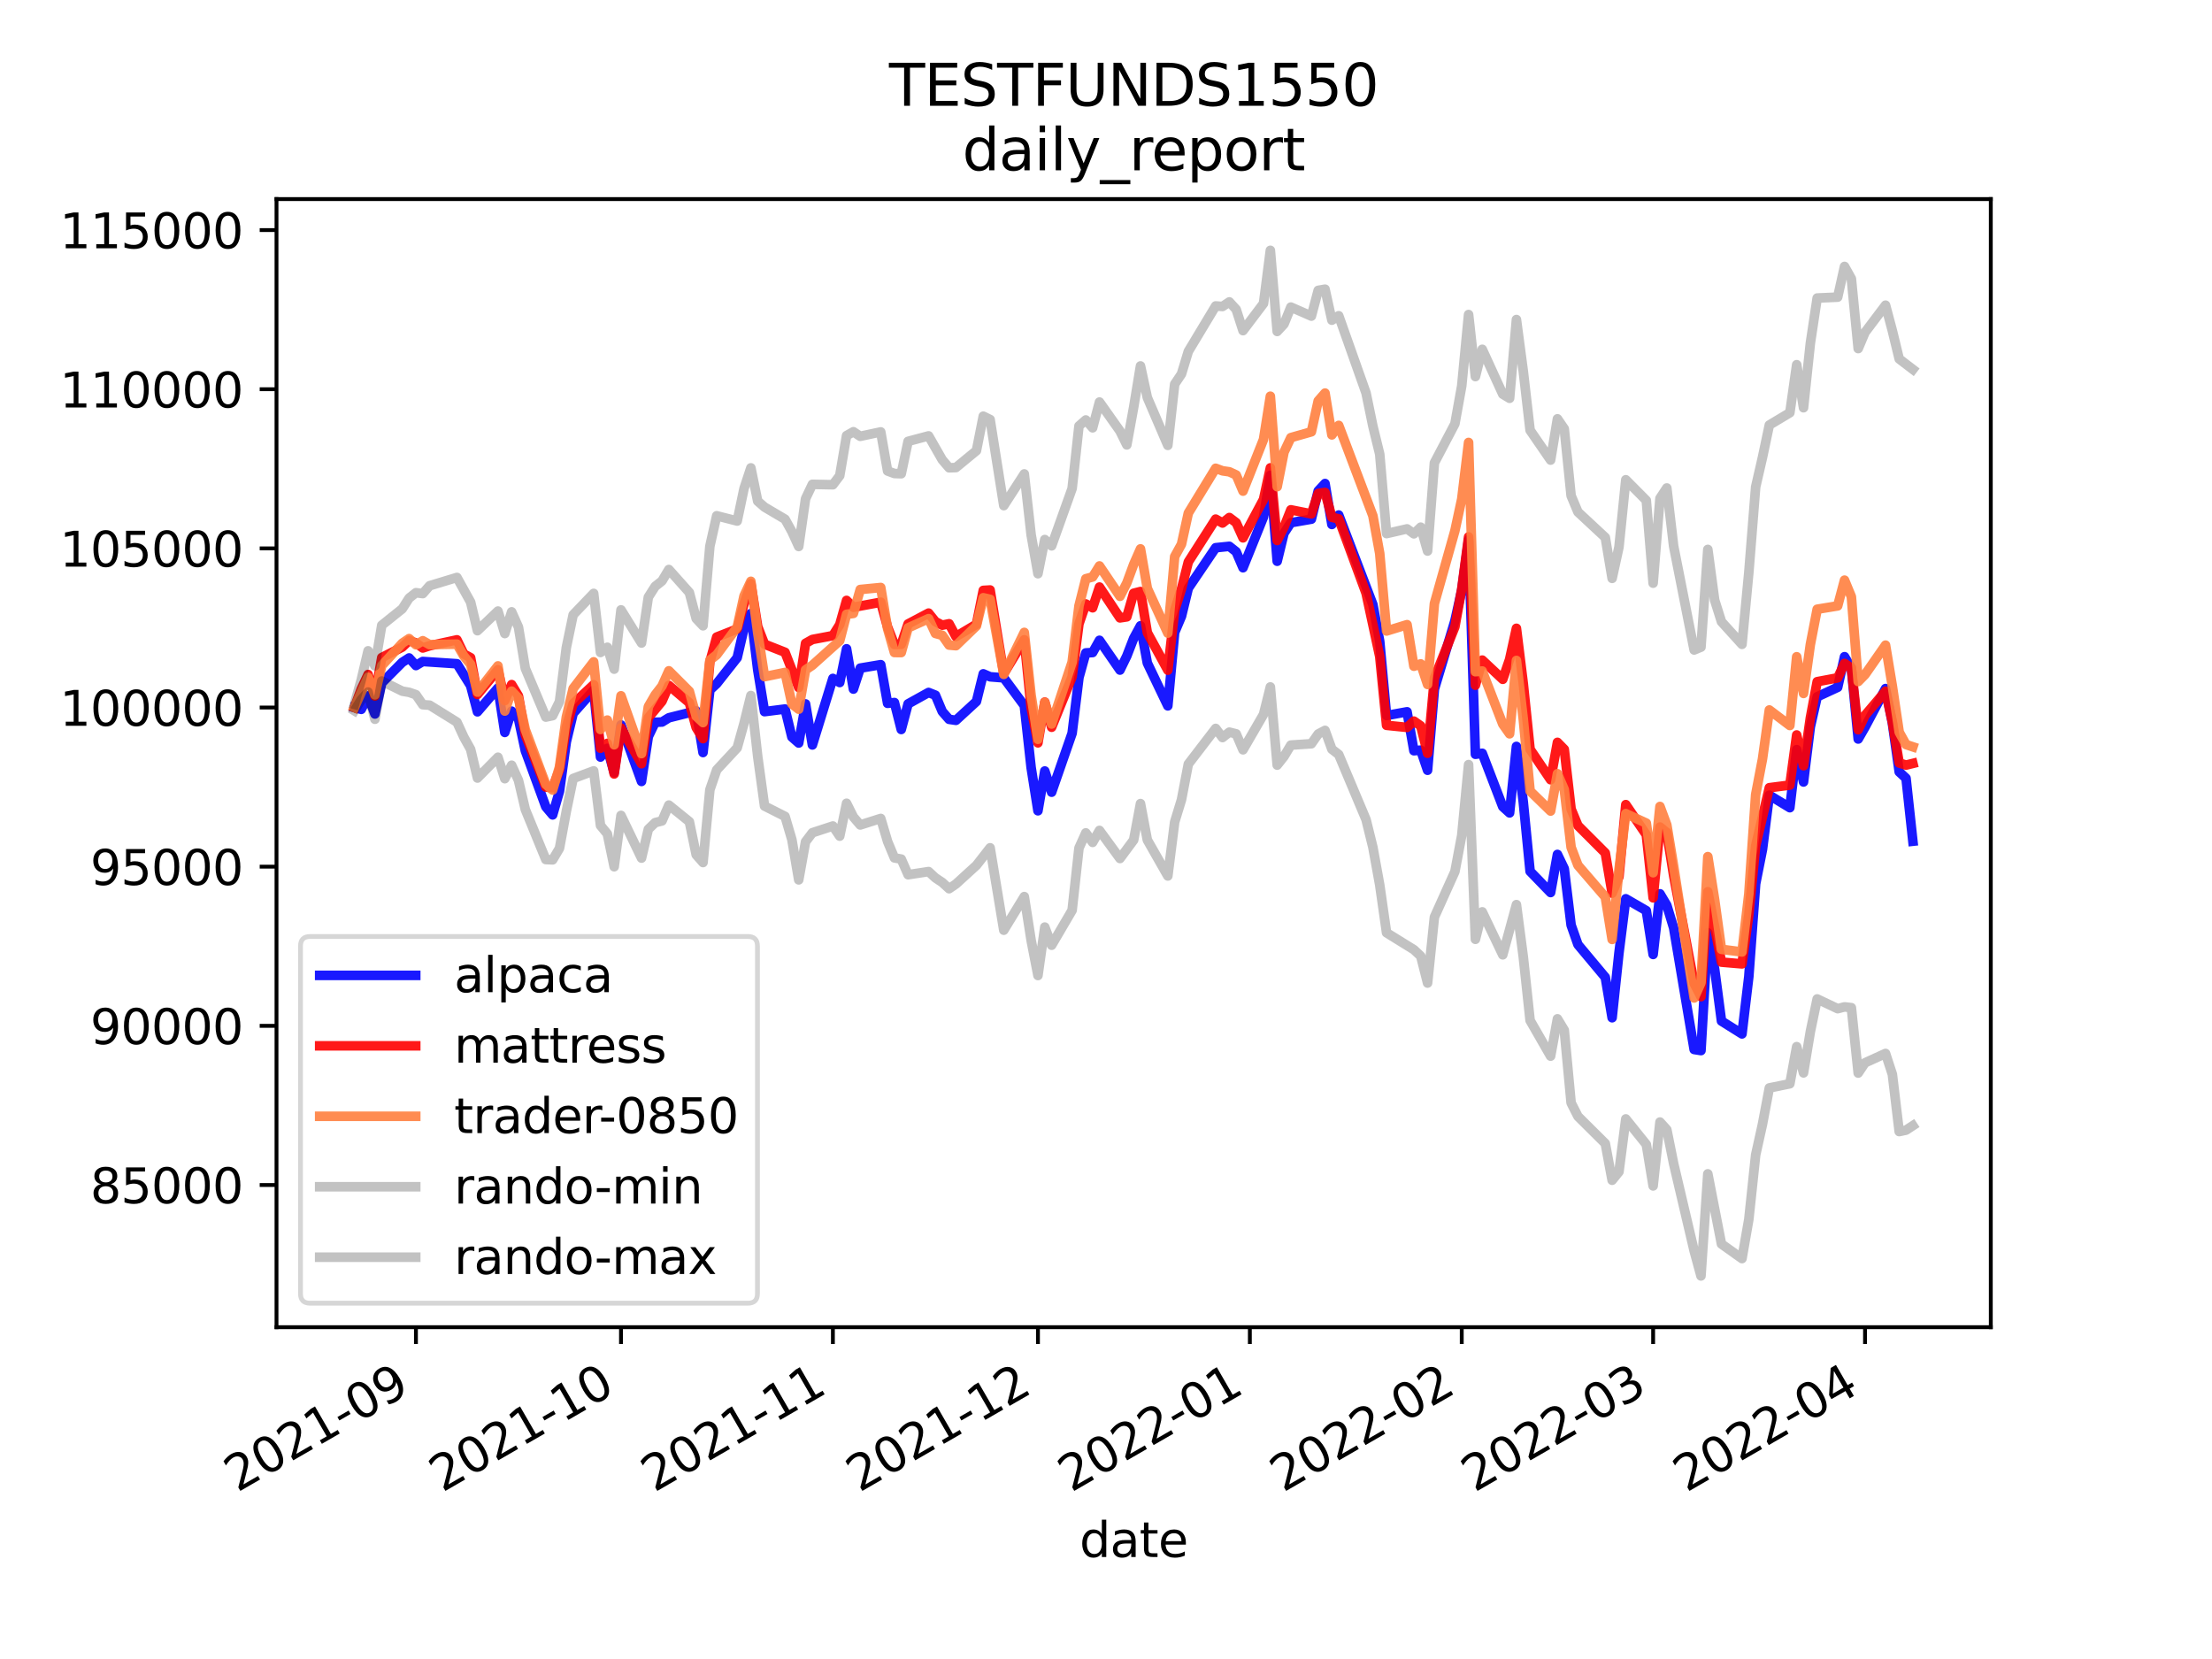 <?xml version="1.0" encoding="utf-8" standalone="no"?>
<!DOCTYPE svg PUBLIC "-//W3C//DTD SVG 1.1//EN"
  "http://www.w3.org/Graphics/SVG/1.1/DTD/svg11.dtd">
<svg height="345.6pt" version="1.1" viewBox="0 0 460.8 345.6" width="460.8pt" xmlns="http://www.w3.org/2000/svg" xmlns:xlink="http://www.w3.org/1999/xlink">
 <defs>
  <style type="text/css">*{stroke-linecap:butt;stroke-linejoin:round;}</style>
 </defs>
 <g id="figure_1">
  <g id="patch_1">
   <path d="M 0 345.6 
L 460.8 345.6 
L 460.8 0 
L 0 0 
z
" style="fill:#ffffff;"/>
  </g>
  <g id="axes_1">
   <g id="patch_2">
    <path d="M 57.6 276.48 
L 414.72 276.48 
L 414.72 41.472 
L 57.6 41.472 
z
" style="fill:#ffffff;"/>
   </g>
   <g id="matplotlib.axis_1">
    <g id="xtick_1">
     <g id="line2d_1">
      <defs>
       <path d="M 0 0 
L 0 3.5 
" id="m051cd8f0b6" style="stroke:#000000;stroke-width:0.8;"/>
      </defs>
      <g>
       <use style="stroke:#000000;stroke-width:0.8;" x="86.648" xlink:href="#m051cd8f0b6" y="276.48"/>
      </g>
     </g>
     <g id="text_1">
      <!-- 2021-09 -->
      <g transform="translate(49.423 310.952)rotate(-30)scale(0.1 -0.1)">
       <defs>
        <path d="M 1228 531 
L 3431 531 
L 3431 0 
L 469 0 
L 469 531 
Q 828 903 1448 1529 
Q 2069 2156 2228 2338 
Q 2531 2678 2651 2914 
Q 2772 3150 2772 3378 
Q 2772 3750 2511 3984 
Q 2250 4219 1831 4219 
Q 1534 4219 1204 4116 
Q 875 4013 500 3803 
L 500 4441 
Q 881 4594 1212 4672 
Q 1544 4750 1819 4750 
Q 2544 4750 2975 4387 
Q 3406 4025 3406 3419 
Q 3406 3131 3298 2873 
Q 3191 2616 2906 2266 
Q 2828 2175 2409 1742 
Q 1991 1309 1228 531 
z
" id="DejaVuSans-32" transform="scale(0.016)"/>
        <path d="M 2034 4250 
Q 1547 4250 1301 3770 
Q 1056 3291 1056 2328 
Q 1056 1369 1301 889 
Q 1547 409 2034 409 
Q 2525 409 2770 889 
Q 3016 1369 3016 2328 
Q 3016 3291 2770 3770 
Q 2525 4250 2034 4250 
z
M 2034 4750 
Q 2819 4750 3233 4129 
Q 3647 3509 3647 2328 
Q 3647 1150 3233 529 
Q 2819 -91 2034 -91 
Q 1250 -91 836 529 
Q 422 1150 422 2328 
Q 422 3509 836 4129 
Q 1250 4750 2034 4750 
z
" id="DejaVuSans-30" transform="scale(0.016)"/>
        <path d="M 794 531 
L 1825 531 
L 1825 4091 
L 703 3866 
L 703 4441 
L 1819 4666 
L 2450 4666 
L 2450 531 
L 3481 531 
L 3481 0 
L 794 0 
L 794 531 
z
" id="DejaVuSans-31" transform="scale(0.016)"/>
        <path d="M 313 2009 
L 1997 2009 
L 1997 1497 
L 313 1497 
L 313 2009 
z
" id="DejaVuSans-2d" transform="scale(0.016)"/>
        <path d="M 703 97 
L 703 672 
Q 941 559 1184 500 
Q 1428 441 1663 441 
Q 2288 441 2617 861 
Q 2947 1281 2994 2138 
Q 2813 1869 2534 1725 
Q 2256 1581 1919 1581 
Q 1219 1581 811 2004 
Q 403 2428 403 3163 
Q 403 3881 828 4315 
Q 1253 4750 1959 4750 
Q 2769 4750 3195 4129 
Q 3622 3509 3622 2328 
Q 3622 1225 3098 567 
Q 2575 -91 1691 -91 
Q 1453 -91 1209 -44 
Q 966 3 703 97 
z
M 1959 2075 
Q 2384 2075 2632 2365 
Q 2881 2656 2881 3163 
Q 2881 3666 2632 3958 
Q 2384 4250 1959 4250 
Q 1534 4250 1286 3958 
Q 1038 3666 1038 3163 
Q 1038 2656 1286 2365 
Q 1534 2075 1959 2075 
z
" id="DejaVuSans-39" transform="scale(0.016)"/>
       </defs>
       <use xlink:href="#DejaVuSans-32"/>
       <use x="63.623" xlink:href="#DejaVuSans-30"/>
       <use x="127.246" xlink:href="#DejaVuSans-32"/>
       <use x="190.869" xlink:href="#DejaVuSans-31"/>
       <use x="254.492" xlink:href="#DejaVuSans-2d"/>
       <use x="290.576" xlink:href="#DejaVuSans-30"/>
       <use x="354.199" xlink:href="#DejaVuSans-39"/>
      </g>
     </g>
    </g>
    <g id="xtick_2">
     <g id="line2d_2">
      <g>
       <use style="stroke:#000000;stroke-width:0.8;" x="129.366" xlink:href="#m051cd8f0b6" y="276.48"/>
      </g>
     </g>
     <g id="text_2">
      <!-- 2021-10 -->
      <g transform="translate(92.141 310.952)rotate(-30)scale(0.1 -0.1)">
       <use xlink:href="#DejaVuSans-32"/>
       <use x="63.623" xlink:href="#DejaVuSans-30"/>
       <use x="127.246" xlink:href="#DejaVuSans-32"/>
       <use x="190.869" xlink:href="#DejaVuSans-31"/>
       <use x="254.492" xlink:href="#DejaVuSans-2d"/>
       <use x="290.576" xlink:href="#DejaVuSans-31"/>
       <use x="354.199" xlink:href="#DejaVuSans-30"/>
      </g>
     </g>
    </g>
    <g id="xtick_3">
     <g id="line2d_3">
      <g>
       <use style="stroke:#000000;stroke-width:0.8;" x="173.507" xlink:href="#m051cd8f0b6" y="276.48"/>
      </g>
     </g>
     <g id="text_3">
      <!-- 2021-11 -->
      <g transform="translate(136.283 310.952)rotate(-30)scale(0.1 -0.1)">
       <use xlink:href="#DejaVuSans-32"/>
       <use x="63.623" xlink:href="#DejaVuSans-30"/>
       <use x="127.246" xlink:href="#DejaVuSans-32"/>
       <use x="190.869" xlink:href="#DejaVuSans-31"/>
       <use x="254.492" xlink:href="#DejaVuSans-2d"/>
       <use x="290.576" xlink:href="#DejaVuSans-31"/>
       <use x="354.199" xlink:href="#DejaVuSans-31"/>
      </g>
     </g>
    </g>
    <g id="xtick_4">
     <g id="line2d_4">
      <g>
       <use style="stroke:#000000;stroke-width:0.8;" x="216.225" xlink:href="#m051cd8f0b6" y="276.48"/>
      </g>
     </g>
     <g id="text_4">
      <!-- 2021-12 -->
      <g transform="translate(179 310.952)rotate(-30)scale(0.1 -0.1)">
       <use xlink:href="#DejaVuSans-32"/>
       <use x="63.623" xlink:href="#DejaVuSans-30"/>
       <use x="127.246" xlink:href="#DejaVuSans-32"/>
       <use x="190.869" xlink:href="#DejaVuSans-31"/>
       <use x="254.492" xlink:href="#DejaVuSans-2d"/>
       <use x="290.576" xlink:href="#DejaVuSans-31"/>
       <use x="354.199" xlink:href="#DejaVuSans-32"/>
      </g>
     </g>
    </g>
    <g id="xtick_5">
     <g id="line2d_5">
      <g>
       <use style="stroke:#000000;stroke-width:0.8;" x="260.367" xlink:href="#m051cd8f0b6" y="276.48"/>
      </g>
     </g>
     <g id="text_5">
      <!-- 2022-01 -->
      <g transform="translate(223.142 310.952)rotate(-30)scale(0.1 -0.1)">
       <use xlink:href="#DejaVuSans-32"/>
       <use x="63.623" xlink:href="#DejaVuSans-30"/>
       <use x="127.246" xlink:href="#DejaVuSans-32"/>
       <use x="190.869" xlink:href="#DejaVuSans-32"/>
       <use x="254.492" xlink:href="#DejaVuSans-2d"/>
       <use x="290.576" xlink:href="#DejaVuSans-30"/>
       <use x="354.199" xlink:href="#DejaVuSans-31"/>
      </g>
     </g>
    </g>
    <g id="xtick_6">
     <g id="line2d_6">
      <g>
       <use style="stroke:#000000;stroke-width:0.8;" x="304.508" xlink:href="#m051cd8f0b6" y="276.48"/>
      </g>
     </g>
     <g id="text_6">
      <!-- 2022-02 -->
      <g transform="translate(267.284 310.952)rotate(-30)scale(0.1 -0.1)">
       <use xlink:href="#DejaVuSans-32"/>
       <use x="63.623" xlink:href="#DejaVuSans-30"/>
       <use x="127.246" xlink:href="#DejaVuSans-32"/>
       <use x="190.869" xlink:href="#DejaVuSans-32"/>
       <use x="254.492" xlink:href="#DejaVuSans-2d"/>
       <use x="290.576" xlink:href="#DejaVuSans-30"/>
       <use x="354.199" xlink:href="#DejaVuSans-32"/>
      </g>
     </g>
    </g>
    <g id="xtick_7">
     <g id="line2d_7">
      <g>
       <use style="stroke:#000000;stroke-width:0.8;" x="344.378" xlink:href="#m051cd8f0b6" y="276.48"/>
      </g>
     </g>
     <g id="text_7">
      <!-- 2022-03 -->
      <g transform="translate(307.153 310.952)rotate(-30)scale(0.1 -0.1)">
       <defs>
        <path d="M 2597 2516 
Q 3050 2419 3304 2112 
Q 3559 1806 3559 1356 
Q 3559 666 3084 287 
Q 2609 -91 1734 -91 
Q 1441 -91 1130 -33 
Q 819 25 488 141 
L 488 750 
Q 750 597 1062 519 
Q 1375 441 1716 441 
Q 2309 441 2620 675 
Q 2931 909 2931 1356 
Q 2931 1769 2642 2001 
Q 2353 2234 1838 2234 
L 1294 2234 
L 1294 2753 
L 1863 2753 
Q 2328 2753 2575 2939 
Q 2822 3125 2822 3475 
Q 2822 3834 2567 4026 
Q 2313 4219 1838 4219 
Q 1578 4219 1281 4162 
Q 984 4106 628 3988 
L 628 4550 
Q 988 4650 1302 4700 
Q 1616 4750 1894 4750 
Q 2613 4750 3031 4423 
Q 3450 4097 3450 3541 
Q 3450 3153 3228 2886 
Q 3006 2619 2597 2516 
z
" id="DejaVuSans-33" transform="scale(0.016)"/>
       </defs>
       <use xlink:href="#DejaVuSans-32"/>
       <use x="63.623" xlink:href="#DejaVuSans-30"/>
       <use x="127.246" xlink:href="#DejaVuSans-32"/>
       <use x="190.869" xlink:href="#DejaVuSans-32"/>
       <use x="254.492" xlink:href="#DejaVuSans-2d"/>
       <use x="290.576" xlink:href="#DejaVuSans-30"/>
       <use x="354.199" xlink:href="#DejaVuSans-33"/>
      </g>
     </g>
    </g>
    <g id="xtick_8">
     <g id="line2d_8">
      <g>
       <use style="stroke:#000000;stroke-width:0.8;" x="388.52" xlink:href="#m051cd8f0b6" y="276.48"/>
      </g>
     </g>
     <g id="text_8">
      <!-- 2022-04 -->
      <g transform="translate(351.295 310.952)rotate(-30)scale(0.1 -0.1)">
       <defs>
        <path d="M 2419 4116 
L 825 1625 
L 2419 1625 
L 2419 4116 
z
M 2253 4666 
L 3047 4666 
L 3047 1625 
L 3713 1625 
L 3713 1100 
L 3047 1100 
L 3047 0 
L 2419 0 
L 2419 1100 
L 313 1100 
L 313 1709 
L 2253 4666 
z
" id="DejaVuSans-34" transform="scale(0.016)"/>
       </defs>
       <use xlink:href="#DejaVuSans-32"/>
       <use x="63.623" xlink:href="#DejaVuSans-30"/>
       <use x="127.246" xlink:href="#DejaVuSans-32"/>
       <use x="190.869" xlink:href="#DejaVuSans-32"/>
       <use x="254.492" xlink:href="#DejaVuSans-2d"/>
       <use x="290.576" xlink:href="#DejaVuSans-30"/>
       <use x="354.199" xlink:href="#DejaVuSans-34"/>
      </g>
     </g>
    </g>
    <g id="text_9">
     <!-- date -->
     <g transform="translate(224.885 324.351)scale(0.1 -0.1)">
      <defs>
       <path d="M 2906 2969 
L 2906 4863 
L 3481 4863 
L 3481 0 
L 2906 0 
L 2906 525 
Q 2725 213 2448 61 
Q 2172 -91 1784 -91 
Q 1150 -91 751 415 
Q 353 922 353 1747 
Q 353 2572 751 3078 
Q 1150 3584 1784 3584 
Q 2172 3584 2448 3432 
Q 2725 3281 2906 2969 
z
M 947 1747 
Q 947 1113 1208 752 
Q 1469 391 1925 391 
Q 2381 391 2643 752 
Q 2906 1113 2906 1747 
Q 2906 2381 2643 2742 
Q 2381 3103 1925 3103 
Q 1469 3103 1208 2742 
Q 947 2381 947 1747 
z
" id="DejaVuSans-64" transform="scale(0.016)"/>
       <path d="M 2194 1759 
Q 1497 1759 1228 1600 
Q 959 1441 959 1056 
Q 959 750 1161 570 
Q 1363 391 1709 391 
Q 2188 391 2477 730 
Q 2766 1069 2766 1631 
L 2766 1759 
L 2194 1759 
z
M 3341 1997 
L 3341 0 
L 2766 0 
L 2766 531 
Q 2569 213 2275 61 
Q 1981 -91 1556 -91 
Q 1019 -91 701 211 
Q 384 513 384 1019 
Q 384 1609 779 1909 
Q 1175 2209 1959 2209 
L 2766 2209 
L 2766 2266 
Q 2766 2663 2505 2880 
Q 2244 3097 1772 3097 
Q 1472 3097 1187 3025 
Q 903 2953 641 2809 
L 641 3341 
Q 956 3463 1253 3523 
Q 1550 3584 1831 3584 
Q 2591 3584 2966 3190 
Q 3341 2797 3341 1997 
z
" id="DejaVuSans-61" transform="scale(0.016)"/>
       <path d="M 1172 4494 
L 1172 3500 
L 2356 3500 
L 2356 3053 
L 1172 3053 
L 1172 1153 
Q 1172 725 1289 603 
Q 1406 481 1766 481 
L 2356 481 
L 2356 0 
L 1766 0 
Q 1100 0 847 248 
Q 594 497 594 1153 
L 594 3053 
L 172 3053 
L 172 3500 
L 594 3500 
L 594 4494 
L 1172 4494 
z
" id="DejaVuSans-74" transform="scale(0.016)"/>
       <path d="M 3597 1894 
L 3597 1613 
L 953 1613 
Q 991 1019 1311 708 
Q 1631 397 2203 397 
Q 2534 397 2845 478 
Q 3156 559 3463 722 
L 3463 178 
Q 3153 47 2828 -22 
Q 2503 -91 2169 -91 
Q 1331 -91 842 396 
Q 353 884 353 1716 
Q 353 2575 817 3079 
Q 1281 3584 2069 3584 
Q 2775 3584 3186 3129 
Q 3597 2675 3597 1894 
z
M 3022 2063 
Q 3016 2534 2758 2815 
Q 2500 3097 2075 3097 
Q 1594 3097 1305 2825 
Q 1016 2553 972 2059 
L 3022 2063 
z
" id="DejaVuSans-65" transform="scale(0.016)"/>
      </defs>
      <use xlink:href="#DejaVuSans-64"/>
      <use x="63.477" xlink:href="#DejaVuSans-61"/>
      <use x="124.756" xlink:href="#DejaVuSans-74"/>
      <use x="163.965" xlink:href="#DejaVuSans-65"/>
     </g>
    </g>
   </g>
   <g id="matplotlib.axis_2">
    <g id="ytick_1">
     <g id="line2d_9">
      <defs>
       <path d="M 0 0 
L -3.5 0 
" id="m18fccabe34" style="stroke:#000000;stroke-width:0.8;"/>
      </defs>
      <g>
       <use style="stroke:#000000;stroke-width:0.8;" x="57.6" xlink:href="#m18fccabe34" y="246.856"/>
      </g>
     </g>
     <g id="text_10">
      <!-- 85000 -->
      <g transform="translate(18.788 250.655)scale(0.1 -0.1)">
       <defs>
        <path d="M 2034 2216 
Q 1584 2216 1326 1975 
Q 1069 1734 1069 1313 
Q 1069 891 1326 650 
Q 1584 409 2034 409 
Q 2484 409 2743 651 
Q 3003 894 3003 1313 
Q 3003 1734 2745 1975 
Q 2488 2216 2034 2216 
z
M 1403 2484 
Q 997 2584 770 2862 
Q 544 3141 544 3541 
Q 544 4100 942 4425 
Q 1341 4750 2034 4750 
Q 2731 4750 3128 4425 
Q 3525 4100 3525 3541 
Q 3525 3141 3298 2862 
Q 3072 2584 2669 2484 
Q 3125 2378 3379 2068 
Q 3634 1759 3634 1313 
Q 3634 634 3220 271 
Q 2806 -91 2034 -91 
Q 1263 -91 848 271 
Q 434 634 434 1313 
Q 434 1759 690 2068 
Q 947 2378 1403 2484 
z
M 1172 3481 
Q 1172 3119 1398 2916 
Q 1625 2713 2034 2713 
Q 2441 2713 2670 2916 
Q 2900 3119 2900 3481 
Q 2900 3844 2670 4047 
Q 2441 4250 2034 4250 
Q 1625 4250 1398 4047 
Q 1172 3844 1172 3481 
z
" id="DejaVuSans-38" transform="scale(0.016)"/>
        <path d="M 691 4666 
L 3169 4666 
L 3169 4134 
L 1269 4134 
L 1269 2991 
Q 1406 3038 1543 3061 
Q 1681 3084 1819 3084 
Q 2600 3084 3056 2656 
Q 3513 2228 3513 1497 
Q 3513 744 3044 326 
Q 2575 -91 1722 -91 
Q 1428 -91 1123 -41 
Q 819 9 494 109 
L 494 744 
Q 775 591 1075 516 
Q 1375 441 1709 441 
Q 2250 441 2565 725 
Q 2881 1009 2881 1497 
Q 2881 1984 2565 2268 
Q 2250 2553 1709 2553 
Q 1456 2553 1204 2497 
Q 953 2441 691 2322 
L 691 4666 
z
" id="DejaVuSans-35" transform="scale(0.016)"/>
       </defs>
       <use xlink:href="#DejaVuSans-38"/>
       <use x="63.623" xlink:href="#DejaVuSans-35"/>
       <use x="127.246" xlink:href="#DejaVuSans-30"/>
       <use x="190.869" xlink:href="#DejaVuSans-30"/>
       <use x="254.492" xlink:href="#DejaVuSans-30"/>
      </g>
     </g>
    </g>
    <g id="ytick_2">
     <g id="line2d_10">
      <g>
       <use style="stroke:#000000;stroke-width:0.8;" x="57.6" xlink:href="#m18fccabe34" y="213.701"/>
      </g>
     </g>
     <g id="text_11">
      <!-- 90000 -->
      <g transform="translate(18.788 217.5)scale(0.1 -0.1)">
       <use xlink:href="#DejaVuSans-39"/>
       <use x="63.623" xlink:href="#DejaVuSans-30"/>
       <use x="127.246" xlink:href="#DejaVuSans-30"/>
       <use x="190.869" xlink:href="#DejaVuSans-30"/>
       <use x="254.492" xlink:href="#DejaVuSans-30"/>
      </g>
     </g>
    </g>
    <g id="ytick_3">
     <g id="line2d_11">
      <g>
       <use style="stroke:#000000;stroke-width:0.8;" x="57.6" xlink:href="#m18fccabe34" y="180.546"/>
      </g>
     </g>
     <g id="text_12">
      <!-- 95000 -->
      <g transform="translate(18.788 184.345)scale(0.1 -0.1)">
       <use xlink:href="#DejaVuSans-39"/>
       <use x="63.623" xlink:href="#DejaVuSans-35"/>
       <use x="127.246" xlink:href="#DejaVuSans-30"/>
       <use x="190.869" xlink:href="#DejaVuSans-30"/>
       <use x="254.492" xlink:href="#DejaVuSans-30"/>
      </g>
     </g>
    </g>
    <g id="ytick_4">
     <g id="line2d_12">
      <g>
       <use style="stroke:#000000;stroke-width:0.8;" x="57.6" xlink:href="#m18fccabe34" y="147.391"/>
      </g>
     </g>
     <g id="text_13">
      <!-- 100000 -->
      <g transform="translate(12.425 151.191)scale(0.1 -0.1)">
       <use xlink:href="#DejaVuSans-31"/>
       <use x="63.623" xlink:href="#DejaVuSans-30"/>
       <use x="127.246" xlink:href="#DejaVuSans-30"/>
       <use x="190.869" xlink:href="#DejaVuSans-30"/>
       <use x="254.492" xlink:href="#DejaVuSans-30"/>
       <use x="318.115" xlink:href="#DejaVuSans-30"/>
      </g>
     </g>
    </g>
    <g id="ytick_5">
     <g id="line2d_13">
      <g>
       <use style="stroke:#000000;stroke-width:0.8;" x="57.6" xlink:href="#m18fccabe34" y="114.237"/>
      </g>
     </g>
     <g id="text_14">
      <!-- 105000 -->
      <g transform="translate(12.425 118.036)scale(0.1 -0.1)">
       <use xlink:href="#DejaVuSans-31"/>
       <use x="63.623" xlink:href="#DejaVuSans-30"/>
       <use x="127.246" xlink:href="#DejaVuSans-35"/>
       <use x="190.869" xlink:href="#DejaVuSans-30"/>
       <use x="254.492" xlink:href="#DejaVuSans-30"/>
       <use x="318.115" xlink:href="#DejaVuSans-30"/>
      </g>
     </g>
    </g>
    <g id="ytick_6">
     <g id="line2d_14">
      <g>
       <use style="stroke:#000000;stroke-width:0.8;" x="57.6" xlink:href="#m18fccabe34" y="81.082"/>
      </g>
     </g>
     <g id="text_15">
      <!-- 110000 -->
      <g transform="translate(12.425 84.881)scale(0.1 -0.1)">
       <use xlink:href="#DejaVuSans-31"/>
       <use x="63.623" xlink:href="#DejaVuSans-31"/>
       <use x="127.246" xlink:href="#DejaVuSans-30"/>
       <use x="190.869" xlink:href="#DejaVuSans-30"/>
       <use x="254.492" xlink:href="#DejaVuSans-30"/>
       <use x="318.115" xlink:href="#DejaVuSans-30"/>
      </g>
     </g>
    </g>
    <g id="ytick_7">
     <g id="line2d_15">
      <g>
       <use style="stroke:#000000;stroke-width:0.8;" x="57.6" xlink:href="#m18fccabe34" y="47.927"/>
      </g>
     </g>
     <g id="text_16">
      <!-- 115000 -->
      <g transform="translate(12.425 51.726)scale(0.1 -0.1)">
       <use xlink:href="#DejaVuSans-31"/>
       <use x="63.623" xlink:href="#DejaVuSans-31"/>
       <use x="127.246" xlink:href="#DejaVuSans-35"/>
       <use x="190.869" xlink:href="#DejaVuSans-30"/>
       <use x="254.492" xlink:href="#DejaVuSans-30"/>
       <use x="318.115" xlink:href="#DejaVuSans-30"/>
      </g>
     </g>
    </g>
   </g>
   <g id="line2d_16">
    <path clip-path="url(#pb2ec0bfad0)" d="M 73.833 147.391 
L 75.257 147.77 
L 76.681 144.963 
L 78.104 148.738 
L 79.528 142.267 
L 83.8 137.977 
L 85.224 137.064 
L 86.648 138.647 
L 88.072 137.799 
L 95.192 138.272 
L 98.039 142.831 
L 99.463 148.283 
L 103.735 143.324 
L 105.159 152.577 
L 106.583 148.146 
L 108.007 149.74 
L 109.431 156.393 
L 113.703 168.067 
L 115.127 169.754 
L 116.55 164.818 
L 117.974 154.545 
L 119.398 148.608 
L 123.67 143.778 
L 125.094 157.706 
L 126.518 155.897 
L 127.942 160.953 
L 129.366 151.014 
L 133.638 162.788 
L 135.061 153.425 
L 136.485 150.459 
L 137.909 150.41 
L 139.333 149.529 
L 145.029 148.1 
L 146.453 156.767 
L 147.877 143.742 
L 149.301 142.42 
L 153.572 137.011 
L 154.996 130.887 
L 156.42 127.804 
L 157.844 139.546 
L 159.268 148.247 
L 163.54 147.703 
L 164.964 153.533 
L 166.388 154.785 
L 167.812 146.639 
L 169.236 155.185 
L 173.507 141.33 
L 174.931 142.182 
L 176.355 135.157 
L 177.779 143.548 
L 179.203 139.181 
L 183.475 138.465 
L 184.899 146.515 
L 186.323 146.352 
L 187.747 151.965 
L 189.171 146.629 
L 193.442 144.255 
L 194.866 144.819 
L 196.29 148.221 
L 197.714 149.848 
L 199.138 150.057 
L 203.41 146.132 
L 204.834 140.371 
L 206.258 140.989 
L 209.105 141.211 
L 213.377 146.986 
L 214.801 159.905 
L 216.225 168.899 
L 217.649 160.614 
L 219.073 165.03 
L 223.345 152.739 
L 224.769 141.125 
L 226.193 136.012 
L 227.616 135.936 
L 229.04 133.389 
L 233.312 139.587 
L 234.736 136.656 
L 236.16 132.982 
L 237.584 130.359 
L 239.008 138.117 
L 243.28 147.044 
L 244.704 131.74 
L 246.127 128.374 
L 247.551 122.519 
L 253.247 114.101 
L 256.095 113.808 
L 257.519 114.941 
L 258.943 118.268 
L 263.215 107.674 
L 264.638 99.014 
L 266.062 116.917 
L 267.486 111.081 
L 268.91 108.892 
L 273.182 108.151 
L 274.606 102.269 
L 276.03 100.727 
L 277.454 109.255 
L 278.878 107.288 
L 285.997 125.937 
L 287.421 133.608 
L 288.845 149.055 
L 293.117 148.279 
L 294.541 156.389 
L 295.965 156.271 
L 297.389 160.458 
L 298.813 143.557 
L 303.084 129.313 
L 304.508 122.908 
L 305.932 112.433 
L 307.356 157.129 
L 308.78 156.923 
L 313.052 168.046 
L 314.476 169.342 
L 315.9 155.491 
L 317.324 167.046 
L 318.748 181.518 
L 323.019 185.932 
L 324.443 177.996 
L 325.867 180.968 
L 327.291 192.712 
L 328.715 196.773 
L 334.411 203.592 
L 335.835 212.013 
L 337.259 198.529 
L 338.682 187.231 
L 342.954 189.705 
L 344.378 198.829 
L 345.802 186.195 
L 347.226 188.592 
L 348.65 193.294 
L 352.922 218.627 
L 354.346 218.854 
L 355.77 194.321 
L 357.193 201.886 
L 358.617 212.706 
L 362.889 215.384 
L 364.313 203.43 
L 365.737 184.1 
L 367.161 176.932 
L 368.585 165.655 
L 372.857 168.258 
L 374.281 156.166 
L 375.704 162.899 
L 377.128 151.401 
L 378.552 145.154 
L 382.824 143.177 
L 384.248 136.8 
L 385.672 139.167 
L 387.096 153.95 
L 388.52 151.467 
L 392.792 143.441 
L 394.216 150.636 
L 395.639 160.796 
L 397.063 162.122 
L 398.487 175.24 
L 398.487 175.24 
" style="fill:none;stroke:#0000ff;stroke-linecap:square;stroke-opacity:0.9;stroke-width:2;"/>
   </g>
   <g id="line2d_17">
    <path clip-path="url(#pb2ec0bfad0)" d="M 73.833 147.391 
L 75.257 143.56 
L 76.681 140.511 
L 78.104 144.992 
L 79.528 136.985 
L 83.8 134.805 
L 85.224 133.433 
L 86.648 133.949 
L 88.072 134.984 
L 89.496 134.524 
L 95.192 133.29 
L 96.616 136.237 
L 98.039 137.013 
L 99.463 144.668 
L 103.735 139.529 
L 105.159 145.952 
L 106.583 142.614 
L 108.007 144.993 
L 109.431 153.081 
L 113.703 163.948 
L 115.127 164.087 
L 116.55 160.319 
L 117.974 151.528 
L 119.398 146.599 
L 123.67 142.64 
L 125.094 155.871 
L 126.518 154.859 
L 127.942 161.234 
L 129.366 151.651 
L 133.638 159.098 
L 135.061 149.515 
L 137.909 146.078 
L 139.333 142.784 
L 143.605 146.399 
L 145.029 151.564 
L 146.453 153.871 
L 147.877 137.885 
L 149.301 132.71 
L 153.572 131.029 
L 154.996 125.821 
L 156.42 121.599 
L 157.844 130.536 
L 159.268 134.199 
L 163.54 135.883 
L 166.388 143.22 
L 167.812 134.014 
L 169.236 133.216 
L 173.507 132.408 
L 174.931 130.134 
L 176.355 125.076 
L 177.779 126.507 
L 183.475 125.452 
L 184.899 130.625 
L 186.323 134.239 
L 187.747 134.212 
L 189.171 129.978 
L 193.442 127.72 
L 194.866 129.498 
L 196.29 130.236 
L 197.714 129.94 
L 199.138 132.603 
L 203.41 130.052 
L 204.834 122.991 
L 206.258 122.907 
L 209.105 140.338 
L 213.377 133.288 
L 214.801 147.404 
L 216.225 154.749 
L 217.649 146.259 
L 219.073 151.497 
L 223.345 140.997 
L 224.769 129.956 
L 226.193 125.816 
L 227.616 126.611 
L 229.04 122.295 
L 233.312 128.715 
L 234.736 128.498 
L 236.16 123.587 
L 237.584 123.229 
L 239.008 131.792 
L 243.28 139.61 
L 244.704 127.142 
L 246.127 122.673 
L 247.551 117.05 
L 253.247 108.142 
L 254.671 108.951 
L 256.095 107.81 
L 257.519 108.883 
L 258.943 112.042 
L 263.215 104.036 
L 264.638 97.459 
L 266.062 112.591 
L 267.486 109.782 
L 268.91 106.205 
L 273.182 107.056 
L 274.606 102.793 
L 276.03 102.588 
L 277.454 107.76 
L 278.878 108.093 
L 284.573 123.558 
L 287.421 136.742 
L 288.845 151.096 
L 293.117 151.53 
L 294.541 150.224 
L 295.965 151.212 
L 297.389 156.918 
L 298.813 141.275 
L 303.084 130.573 
L 304.508 122.657 
L 305.932 111.842 
L 307.356 142.745 
L 308.78 137.51 
L 313.052 141.513 
L 314.476 137.382 
L 315.9 130.888 
L 317.324 142.369 
L 318.748 156.103 
L 323.019 162.43 
L 324.443 154.647 
L 325.867 156.105 
L 327.291 168.552 
L 328.715 171.989 
L 334.411 177.692 
L 335.835 186.066 
L 337.259 182.652 
L 338.682 167.617 
L 342.954 173.892 
L 344.378 187.036 
L 345.802 172.287 
L 347.226 173.445 
L 348.65 182.395 
L 352.922 204.868 
L 354.346 207.619 
L 355.77 185.762 
L 358.617 200.43 
L 362.889 200.794 
L 364.313 190.553 
L 365.737 176.184 
L 368.585 164.095 
L 372.857 163.548 
L 374.281 153.109 
L 375.704 159.515 
L 377.128 149.556 
L 378.552 142.007 
L 382.824 141.205 
L 384.248 138.215 
L 385.672 139.153 
L 387.096 152.019 
L 388.52 149.03 
L 392.792 143.991 
L 394.216 150.451 
L 395.639 158.938 
L 397.063 159.382 
L 398.487 159.032 
L 398.487 159.032 
" style="fill:none;stroke:#ff0000;stroke-linecap:square;stroke-opacity:0.9;stroke-width:2;"/>
   </g>
   <g id="line2d_18">
    <path clip-path="url(#pb2ec0bfad0)" d="M 73.833 147.391 
L 76.681 141.091 
L 78.104 144.739 
L 79.528 138.659 
L 83.8 133.996 
L 85.224 133.034 
L 86.648 134.32 
L 88.072 133.478 
L 89.496 134.288 
L 95.192 134.186 
L 96.616 136.649 
L 98.039 138.387 
L 99.463 144.18 
L 103.735 138.715 
L 105.159 148.123 
L 106.583 143.983 
L 108.007 145.486 
L 109.431 152.011 
L 113.703 163.407 
L 115.127 164.575 
L 116.55 159.778 
L 117.974 149.4 
L 119.398 143.435 
L 123.67 137.874 
L 125.094 151.962 
L 126.518 150.006 
L 127.942 155.144 
L 129.366 144.947 
L 133.638 156.987 
L 135.061 147.207 
L 136.485 144.755 
L 137.909 142.918 
L 139.333 139.744 
L 143.605 144.022 
L 145.029 149.202 
L 146.453 150.529 
L 147.877 137.525 
L 149.301 136.403 
L 153.572 130.637 
L 154.996 124.154 
L 156.42 121.099 
L 157.844 131.827 
L 159.268 140.962 
L 163.54 140.082 
L 164.964 146.631 
L 166.388 147.742 
L 167.812 139.548 
L 169.236 138.58 
L 174.931 133.47 
L 176.355 127.973 
L 177.779 127.782 
L 179.203 122.806 
L 183.475 122.389 
L 184.899 130.964 
L 186.323 135.929 
L 187.747 135.939 
L 189.171 130.796 
L 193.442 128.872 
L 194.866 131.958 
L 196.29 132.345 
L 197.714 134.379 
L 199.138 134.509 
L 203.41 130.389 
L 204.834 124.524 
L 206.258 124.855 
L 209.105 140.489 
L 213.377 131.742 
L 214.801 144.859 
L 216.225 154.006 
L 217.649 146.312 
L 219.073 150.821 
L 223.345 137.927 
L 224.769 126.221 
L 226.193 120.566 
L 227.616 120.188 
L 229.04 117.896 
L 233.312 124.224 
L 234.736 121.449 
L 236.16 117.58 
L 237.584 114.343 
L 239.008 122.576 
L 243.28 131.89 
L 244.704 115.946 
L 246.127 113.363 
L 247.551 106.878 
L 253.247 97.552 
L 254.671 98.08 
L 256.095 98.286 
L 257.519 98.946 
L 258.943 102.308 
L 263.215 91.535 
L 264.638 82.539 
L 266.062 101.389 
L 267.486 94.189 
L 268.91 91.168 
L 273.182 89.95 
L 274.606 83.518 
L 276.03 81.887 
L 277.454 90.597 
L 278.878 88.618 
L 285.997 107.447 
L 287.421 115.289 
L 288.845 131.446 
L 293.117 130.131 
L 294.541 138.786 
L 295.965 138.302 
L 297.389 142.587 
L 298.813 125.738 
L 303.084 110.559 
L 304.508 103.945 
L 305.932 92.173 
L 307.356 139.928 
L 308.78 139.785 
L 313.052 150.845 
L 314.476 152.866 
L 315.9 137.583 
L 317.324 149.789 
L 318.748 164.793 
L 323.019 168.955 
L 324.443 161.177 
L 325.867 164.484 
L 327.291 176.51 
L 328.715 180.255 
L 334.411 186.869 
L 335.835 195.699 
L 337.259 181.196 
L 338.682 169.5 
L 342.954 171.47 
L 344.378 181.797 
L 345.802 168.002 
L 347.226 171.847 
L 348.65 180.454 
L 352.922 207.891 
L 354.346 204.716 
L 355.77 178.452 
L 357.193 187.451 
L 358.617 197.757 
L 362.889 198.307 
L 364.313 186.21 
L 365.737 165.538 
L 367.161 158.098 
L 368.585 147.901 
L 372.857 151.135 
L 374.281 136.814 
L 375.704 144.454 
L 377.128 134.274 
L 378.552 126.915 
L 382.824 126.216 
L 384.248 120.857 
L 385.672 124.306 
L 387.096 141.979 
L 388.52 140.527 
L 392.792 134.399 
L 394.216 142.97 
L 395.639 152.532 
L 397.063 155.106 
L 398.487 155.58 
L 398.487 155.58 
" style="fill:none;stroke:#ff8040;stroke-linecap:square;stroke-opacity:0.9;stroke-width:2;"/>
   </g>
   <g id="line2d_19">
    <path clip-path="url(#pb2ec0bfad0)" d="M 73.833 148.054 
L 75.257 145.743 
L 76.681 144.166 
L 78.104 149.831 
L 79.528 141.868 
L 83.8 143.981 
L 85.224 144.223 
L 86.648 144.718 
L 88.072 146.803 
L 89.496 146.9 
L 95.192 150.433 
L 96.616 153.538 
L 98.039 156.098 
L 99.463 162.079 
L 103.735 157.746 
L 105.159 162.21 
L 106.583 159.411 
L 108.007 162.56 
L 109.431 168.628 
L 113.703 179.059 
L 115.127 179.119 
L 116.55 176.716 
L 117.974 169.008 
L 119.398 162.174 
L 123.67 160.585 
L 125.094 171.969 
L 126.518 173.7 
L 127.942 180.554 
L 129.366 169.863 
L 133.638 178.757 
L 135.061 172.74 
L 136.485 171.371 
L 137.909 171.01 
L 139.333 167.713 
L 143.605 171.166 
L 145.029 178.057 
L 146.453 179.68 
L 147.877 164.529 
L 149.301 160.386 
L 153.572 155.787 
L 154.996 150.673 
L 156.42 144.889 
L 157.844 157.587 
L 159.268 167.916 
L 163.54 170.07 
L 164.964 174.916 
L 166.388 183.292 
L 167.812 175.349 
L 169.236 173.471 
L 173.507 172.072 
L 174.931 174.185 
L 176.355 167.335 
L 177.779 170.19 
L 179.203 171.853 
L 183.475 170.499 
L 184.899 175.295 
L 186.323 178.711 
L 187.747 178.966 
L 189.171 182.22 
L 193.442 181.567 
L 194.866 182.877 
L 196.29 183.823 
L 197.714 185.129 
L 199.138 184.157 
L 203.41 180.263 
L 206.258 176.614 
L 209.105 193.776 
L 213.377 186.774 
L 214.801 195.881 
L 216.225 203.214 
L 217.649 193.133 
L 219.073 196.907 
L 223.345 189.624 
L 224.769 176.666 
L 226.193 173.504 
L 227.616 175.481 
L 229.04 172.994 
L 233.312 178.839 
L 236.16 174.99 
L 237.584 167.403 
L 239.008 174.981 
L 243.28 182.479 
L 244.704 171.243 
L 246.127 166.591 
L 247.551 159.17 
L 253.247 151.747 
L 254.671 153.645 
L 256.095 152.519 
L 257.519 152.875 
L 258.943 156.198 
L 263.215 148.823 
L 264.638 143.1 
L 266.062 159.386 
L 267.486 157.586 
L 268.91 155.218 
L 273.182 154.935 
L 274.606 152.911 
L 276.03 152.153 
L 277.454 156.078 
L 278.878 157.183 
L 284.573 170.73 
L 285.997 176.505 
L 287.421 184.34 
L 288.845 194.31 
L 294.541 197.839 
L 295.965 199.172 
L 297.389 204.785 
L 298.813 191.056 
L 303.084 181.568 
L 304.508 174.016 
L 305.932 159.277 
L 307.356 195.672 
L 308.78 189.957 
L 313.052 198.903 
L 315.9 188.449 
L 317.324 199.301 
L 318.748 212.582 
L 323.019 220.015 
L 324.443 212.241 
L 325.867 214.605 
L 327.291 229.743 
L 328.715 232.555 
L 334.411 238.211 
L 335.835 245.865 
L 337.259 244.101 
L 338.682 233.093 
L 342.954 238.413 
L 344.378 247.044 
L 345.802 233.745 
L 347.226 235.324 
L 348.65 242.404 
L 352.922 260.58 
L 354.346 265.798 
L 355.77 244.537 
L 358.617 259.149 
L 362.889 262.183 
L 364.313 254.01 
L 365.737 240.59 
L 367.161 234.169 
L 368.585 226.634 
L 372.857 225.765 
L 374.281 218.039 
L 375.704 223.503 
L 377.128 214.919 
L 378.552 208.099 
L 382.824 210.127 
L 384.248 209.752 
L 385.672 209.918 
L 387.096 223.537 
L 388.52 221.399 
L 392.792 219.454 
L 394.216 223.815 
L 395.639 235.726 
L 397.063 235.426 
L 398.487 234.493 
L 398.487 234.493 
" style="fill:none;stroke:#0d0d0d;stroke-linecap:square;stroke-opacity:0.25;stroke-width:2;"/>
   </g>
   <g id="line2d_20">
    <path clip-path="url(#pb2ec0bfad0)" d="M 73.833 146.728 
L 75.257 141.614 
L 76.681 135.575 
L 78.104 138.704 
L 79.528 130.25 
L 83.8 126.826 
L 85.224 124.599 
L 86.648 123.472 
L 88.072 123.657 
L 89.496 122.022 
L 95.192 120.295 
L 98.039 125.431 
L 99.463 131.386 
L 103.735 127.297 
L 105.159 131.979 
L 106.583 127.457 
L 108.007 130.65 
L 109.431 139.242 
L 113.703 149.38 
L 115.127 149.08 
L 116.55 146.157 
L 117.974 134.909 
L 119.398 128.074 
L 123.67 123.614 
L 125.094 135.926 
L 126.518 134.838 
L 127.942 139.392 
L 129.366 127.049 
L 133.638 133.953 
L 135.061 124.391 
L 136.485 122.153 
L 137.909 121.024 
L 139.333 118.64 
L 143.605 123.431 
L 145.029 128.854 
L 146.453 130.364 
L 147.877 113.798 
L 149.301 107.444 
L 153.572 108.538 
L 154.996 101.772 
L 156.42 97.464 
L 157.844 104.402 
L 159.268 105.64 
L 163.54 108.162 
L 164.964 110.734 
L 166.388 113.845 
L 167.812 103.894 
L 169.236 100.896 
L 173.507 100.979 
L 174.931 99.091 
L 176.355 90.744 
L 177.779 89.94 
L 179.203 90.891 
L 183.475 89.973 
L 184.899 98.11 
L 186.323 98.639 
L 187.747 98.687 
L 189.171 91.941 
L 193.442 90.803 
L 196.29 95.786 
L 197.714 97.449 
L 199.138 97.4 
L 203.41 93.883 
L 204.834 86.699 
L 206.258 87.398 
L 209.105 105.328 
L 213.377 98.727 
L 214.801 111.396 
L 216.225 119.514 
L 217.649 112.4 
L 219.073 113.708 
L 223.345 101.757 
L 224.769 88.736 
L 226.193 87.486 
L 227.616 89.12 
L 229.04 83.751 
L 233.312 89.793 
L 234.736 92.68 
L 236.16 84.868 
L 237.584 76.231 
L 239.008 82.82 
L 243.28 92.776 
L 244.704 80.031 
L 246.127 77.904 
L 247.551 73.202 
L 253.247 63.734 
L 254.671 63.843 
L 256.095 62.895 
L 257.519 64.46 
L 258.943 68.875 
L 263.215 63.22 
L 264.638 52.154 
L 266.062 69.046 
L 267.486 67.501 
L 268.91 63.972 
L 273.182 65.85 
L 274.606 60.492 
L 276.03 60.242 
L 277.454 66.697 
L 278.878 65.775 
L 284.573 81.863 
L 285.997 88.779 
L 287.421 94.598 
L 288.845 111.156 
L 293.117 110.174 
L 294.541 111.206 
L 295.965 109.823 
L 297.389 114.789 
L 298.813 96.421 
L 303.084 88.286 
L 304.508 80.368 
L 305.932 65.525 
L 307.356 78.447 
L 308.78 72.77 
L 313.052 82.106 
L 314.476 82.971 
L 315.9 66.568 
L 317.324 77.309 
L 318.748 89.635 
L 323.019 95.843 
L 324.443 87.248 
L 325.867 89.329 
L 327.291 103.263 
L 328.715 106.663 
L 334.411 111.963 
L 335.835 120.483 
L 337.259 113.986 
L 338.682 99.944 
L 342.954 104.242 
L 344.378 121.484 
L 345.802 103.815 
L 347.226 101.655 
L 348.65 113.778 
L 352.922 135.4 
L 354.346 134.807 
L 355.77 114.456 
L 357.193 125.009 
L 358.617 129.52 
L 362.889 134.228 
L 364.313 119.239 
L 365.737 101.44 
L 367.161 95.266 
L 368.585 88.54 
L 372.857 85.98 
L 374.281 75.974 
L 375.704 84.939 
L 377.128 71.519 
L 378.552 62.087 
L 382.824 61.9 
L 384.248 55.506 
L 385.672 58.06 
L 387.096 72.614 
L 388.52 69.238 
L 392.792 63.579 
L 394.216 68.912 
L 395.639 74.772 
L 398.487 76.947 
L 398.487 76.947 
" style="fill:none;stroke:#0d0d0d;stroke-linecap:square;stroke-opacity:0.25;stroke-width:2;"/>
   </g>
   <g id="patch_3">
    <path d="M 57.6 276.48 
L 57.6 41.472 
" style="fill:none;stroke:#000000;stroke-linecap:square;stroke-linejoin:miter;stroke-width:0.8;"/>
   </g>
   <g id="patch_4">
    <path d="M 414.72 276.48 
L 414.72 41.472 
" style="fill:none;stroke:#000000;stroke-linecap:square;stroke-linejoin:miter;stroke-width:0.8;"/>
   </g>
   <g id="patch_5">
    <path d="M 57.6 276.48 
L 414.72 276.48 
" style="fill:none;stroke:#000000;stroke-linecap:square;stroke-linejoin:miter;stroke-width:0.8;"/>
   </g>
   <g id="patch_6">
    <path d="M 57.6 41.472 
L 414.72 41.472 
" style="fill:none;stroke:#000000;stroke-linecap:square;stroke-linejoin:miter;stroke-width:0.8;"/>
   </g>
   <g id="text_17">
    <!-- TESTFUNDS1550 -->
    <g transform="translate(185.2 22.035)scale(0.12 -0.12)">
     <defs>
      <path d="M -19 4666 
L 3928 4666 
L 3928 4134 
L 2272 4134 
L 2272 0 
L 1638 0 
L 1638 4134 
L -19 4134 
L -19 4666 
z
" id="DejaVuSans-54" transform="scale(0.016)"/>
      <path d="M 628 4666 
L 3578 4666 
L 3578 4134 
L 1259 4134 
L 1259 2753 
L 3481 2753 
L 3481 2222 
L 1259 2222 
L 1259 531 
L 3634 531 
L 3634 0 
L 628 0 
L 628 4666 
z
" id="DejaVuSans-45" transform="scale(0.016)"/>
      <path d="M 3425 4513 
L 3425 3897 
Q 3066 4069 2747 4153 
Q 2428 4238 2131 4238 
Q 1616 4238 1336 4038 
Q 1056 3838 1056 3469 
Q 1056 3159 1242 3001 
Q 1428 2844 1947 2747 
L 2328 2669 
Q 3034 2534 3370 2195 
Q 3706 1856 3706 1288 
Q 3706 609 3251 259 
Q 2797 -91 1919 -91 
Q 1588 -91 1214 -16 
Q 841 59 441 206 
L 441 856 
Q 825 641 1194 531 
Q 1563 422 1919 422 
Q 2459 422 2753 634 
Q 3047 847 3047 1241 
Q 3047 1584 2836 1778 
Q 2625 1972 2144 2069 
L 1759 2144 
Q 1053 2284 737 2584 
Q 422 2884 422 3419 
Q 422 4038 858 4394 
Q 1294 4750 2059 4750 
Q 2388 4750 2728 4690 
Q 3069 4631 3425 4513 
z
" id="DejaVuSans-53" transform="scale(0.016)"/>
      <path d="M 628 4666 
L 3309 4666 
L 3309 4134 
L 1259 4134 
L 1259 2759 
L 3109 2759 
L 3109 2228 
L 1259 2228 
L 1259 0 
L 628 0 
L 628 4666 
z
" id="DejaVuSans-46" transform="scale(0.016)"/>
      <path d="M 556 4666 
L 1191 4666 
L 1191 1831 
Q 1191 1081 1462 751 
Q 1734 422 2344 422 
Q 2950 422 3222 751 
Q 3494 1081 3494 1831 
L 3494 4666 
L 4128 4666 
L 4128 1753 
Q 4128 841 3676 375 
Q 3225 -91 2344 -91 
Q 1459 -91 1007 375 
Q 556 841 556 1753 
L 556 4666 
z
" id="DejaVuSans-55" transform="scale(0.016)"/>
      <path d="M 628 4666 
L 1478 4666 
L 3547 763 
L 3547 4666 
L 4159 4666 
L 4159 0 
L 3309 0 
L 1241 3903 
L 1241 0 
L 628 0 
L 628 4666 
z
" id="DejaVuSans-4e" transform="scale(0.016)"/>
      <path d="M 1259 4147 
L 1259 519 
L 2022 519 
Q 2988 519 3436 956 
Q 3884 1394 3884 2338 
Q 3884 3275 3436 3711 
Q 2988 4147 2022 4147 
L 1259 4147 
z
M 628 4666 
L 1925 4666 
Q 3281 4666 3915 4102 
Q 4550 3538 4550 2338 
Q 4550 1131 3912 565 
Q 3275 0 1925 0 
L 628 0 
L 628 4666 
z
" id="DejaVuSans-44" transform="scale(0.016)"/>
     </defs>
     <use xlink:href="#DejaVuSans-54"/>
     <use x="61.084" xlink:href="#DejaVuSans-45"/>
     <use x="124.268" xlink:href="#DejaVuSans-53"/>
     <use x="187.744" xlink:href="#DejaVuSans-54"/>
     <use x="248.828" xlink:href="#DejaVuSans-46"/>
     <use x="306.348" xlink:href="#DejaVuSans-55"/>
     <use x="379.541" xlink:href="#DejaVuSans-4e"/>
     <use x="454.346" xlink:href="#DejaVuSans-44"/>
     <use x="531.348" xlink:href="#DejaVuSans-53"/>
     <use x="594.824" xlink:href="#DejaVuSans-31"/>
     <use x="658.447" xlink:href="#DejaVuSans-35"/>
     <use x="722.07" xlink:href="#DejaVuSans-35"/>
     <use x="785.693" xlink:href="#DejaVuSans-30"/>
    </g>
    <!-- daily_report -->
    <g transform="translate(200.467 35.472)scale(0.12 -0.12)">
     <defs>
      <path d="M 603 3500 
L 1178 3500 
L 1178 0 
L 603 0 
L 603 3500 
z
M 603 4863 
L 1178 4863 
L 1178 4134 
L 603 4134 
L 603 4863 
z
" id="DejaVuSans-69" transform="scale(0.016)"/>
      <path d="M 603 4863 
L 1178 4863 
L 1178 0 
L 603 0 
L 603 4863 
z
" id="DejaVuSans-6c" transform="scale(0.016)"/>
      <path d="M 2059 -325 
Q 1816 -950 1584 -1140 
Q 1353 -1331 966 -1331 
L 506 -1331 
L 506 -850 
L 844 -850 
Q 1081 -850 1212 -737 
Q 1344 -625 1503 -206 
L 1606 56 
L 191 3500 
L 800 3500 
L 1894 763 
L 2988 3500 
L 3597 3500 
L 2059 -325 
z
" id="DejaVuSans-79" transform="scale(0.016)"/>
      <path d="M 3263 -1063 
L 3263 -1509 
L -63 -1509 
L -63 -1063 
L 3263 -1063 
z
" id="DejaVuSans-5f" transform="scale(0.016)"/>
      <path d="M 2631 2963 
Q 2534 3019 2420 3045 
Q 2306 3072 2169 3072 
Q 1681 3072 1420 2755 
Q 1159 2438 1159 1844 
L 1159 0 
L 581 0 
L 581 3500 
L 1159 3500 
L 1159 2956 
Q 1341 3275 1631 3429 
Q 1922 3584 2338 3584 
Q 2397 3584 2469 3576 
Q 2541 3569 2628 3553 
L 2631 2963 
z
" id="DejaVuSans-72" transform="scale(0.016)"/>
      <path d="M 1159 525 
L 1159 -1331 
L 581 -1331 
L 581 3500 
L 1159 3500 
L 1159 2969 
Q 1341 3281 1617 3432 
Q 1894 3584 2278 3584 
Q 2916 3584 3314 3078 
Q 3713 2572 3713 1747 
Q 3713 922 3314 415 
Q 2916 -91 2278 -91 
Q 1894 -91 1617 61 
Q 1341 213 1159 525 
z
M 3116 1747 
Q 3116 2381 2855 2742 
Q 2594 3103 2138 3103 
Q 1681 3103 1420 2742 
Q 1159 2381 1159 1747 
Q 1159 1113 1420 752 
Q 1681 391 2138 391 
Q 2594 391 2855 752 
Q 3116 1113 3116 1747 
z
" id="DejaVuSans-70" transform="scale(0.016)"/>
      <path d="M 1959 3097 
Q 1497 3097 1228 2736 
Q 959 2375 959 1747 
Q 959 1119 1226 758 
Q 1494 397 1959 397 
Q 2419 397 2687 759 
Q 2956 1122 2956 1747 
Q 2956 2369 2687 2733 
Q 2419 3097 1959 3097 
z
M 1959 3584 
Q 2709 3584 3137 3096 
Q 3566 2609 3566 1747 
Q 3566 888 3137 398 
Q 2709 -91 1959 -91 
Q 1206 -91 779 398 
Q 353 888 353 1747 
Q 353 2609 779 3096 
Q 1206 3584 1959 3584 
z
" id="DejaVuSans-6f" transform="scale(0.016)"/>
     </defs>
     <use xlink:href="#DejaVuSans-64"/>
     <use x="63.477" xlink:href="#DejaVuSans-61"/>
     <use x="124.756" xlink:href="#DejaVuSans-69"/>
     <use x="152.539" xlink:href="#DejaVuSans-6c"/>
     <use x="180.322" xlink:href="#DejaVuSans-79"/>
     <use x="239.502" xlink:href="#DejaVuSans-5f"/>
     <use x="289.502" xlink:href="#DejaVuSans-72"/>
     <use x="328.365" xlink:href="#DejaVuSans-65"/>
     <use x="389.889" xlink:href="#DejaVuSans-70"/>
     <use x="453.365" xlink:href="#DejaVuSans-6f"/>
     <use x="514.547" xlink:href="#DejaVuSans-72"/>
     <use x="555.66" xlink:href="#DejaVuSans-74"/>
    </g>
   </g>
   <g id="legend_1">
    <g id="patch_7">
     <path d="M 64.6 271.48 
L 155.792 271.48 
Q 157.792 271.48 157.792 269.48 
L 157.792 197.089 
Q 157.792 195.089 155.792 195.089 
L 64.6 195.089 
Q 62.6 195.089 62.6 197.089 
L 62.6 269.48 
Q 62.6 271.48 64.6 271.48 
z
" style="fill:#ffffff;opacity:0.8;stroke:#cccccc;stroke-linejoin:miter;"/>
    </g>
    <g id="line2d_21">
     <path d="M 66.6 203.188 
L 86.6 203.188 
" style="fill:none;stroke:#0000ff;stroke-linecap:square;stroke-opacity:0.9;stroke-width:2;"/>
    </g>
    <g id="line2d_22"/>
    <g id="text_18">
     <!-- alpaca -->
     <g transform="translate(94.6 206.688)scale(0.1 -0.1)">
      <defs>
       <path d="M 3122 3366 
L 3122 2828 
Q 2878 2963 2633 3030 
Q 2388 3097 2138 3097 
Q 1578 3097 1268 2742 
Q 959 2388 959 1747 
Q 959 1106 1268 751 
Q 1578 397 2138 397 
Q 2388 397 2633 464 
Q 2878 531 3122 666 
L 3122 134 
Q 2881 22 2623 -34 
Q 2366 -91 2075 -91 
Q 1284 -91 818 406 
Q 353 903 353 1747 
Q 353 2603 823 3093 
Q 1294 3584 2113 3584 
Q 2378 3584 2631 3529 
Q 2884 3475 3122 3366 
z
" id="DejaVuSans-63" transform="scale(0.016)"/>
      </defs>
      <use xlink:href="#DejaVuSans-61"/>
      <use x="61.279" xlink:href="#DejaVuSans-6c"/>
      <use x="89.062" xlink:href="#DejaVuSans-70"/>
      <use x="152.539" xlink:href="#DejaVuSans-61"/>
      <use x="213.818" xlink:href="#DejaVuSans-63"/>
      <use x="268.799" xlink:href="#DejaVuSans-61"/>
     </g>
    </g>
    <g id="line2d_23">
     <path d="M 66.6 217.866 
L 86.6 217.866 
" style="fill:none;stroke:#ff0000;stroke-linecap:square;stroke-opacity:0.9;stroke-width:2;"/>
    </g>
    <g id="line2d_24"/>
    <g id="text_19">
     <!-- mattress -->
     <g transform="translate(94.6 221.366)scale(0.1 -0.1)">
      <defs>
       <path d="M 3328 2828 
Q 3544 3216 3844 3400 
Q 4144 3584 4550 3584 
Q 5097 3584 5394 3201 
Q 5691 2819 5691 2113 
L 5691 0 
L 5113 0 
L 5113 2094 
Q 5113 2597 4934 2840 
Q 4756 3084 4391 3084 
Q 3944 3084 3684 2787 
Q 3425 2491 3425 1978 
L 3425 0 
L 2847 0 
L 2847 2094 
Q 2847 2600 2669 2842 
Q 2491 3084 2119 3084 
Q 1678 3084 1418 2786 
Q 1159 2488 1159 1978 
L 1159 0 
L 581 0 
L 581 3500 
L 1159 3500 
L 1159 2956 
Q 1356 3278 1631 3431 
Q 1906 3584 2284 3584 
Q 2666 3584 2933 3390 
Q 3200 3197 3328 2828 
z
" id="DejaVuSans-6d" transform="scale(0.016)"/>
       <path d="M 2834 3397 
L 2834 2853 
Q 2591 2978 2328 3040 
Q 2066 3103 1784 3103 
Q 1356 3103 1142 2972 
Q 928 2841 928 2578 
Q 928 2378 1081 2264 
Q 1234 2150 1697 2047 
L 1894 2003 
Q 2506 1872 2764 1633 
Q 3022 1394 3022 966 
Q 3022 478 2636 193 
Q 2250 -91 1575 -91 
Q 1294 -91 989 -36 
Q 684 19 347 128 
L 347 722 
Q 666 556 975 473 
Q 1284 391 1588 391 
Q 1994 391 2212 530 
Q 2431 669 2431 922 
Q 2431 1156 2273 1281 
Q 2116 1406 1581 1522 
L 1381 1569 
Q 847 1681 609 1914 
Q 372 2147 372 2553 
Q 372 3047 722 3315 
Q 1072 3584 1716 3584 
Q 2034 3584 2315 3537 
Q 2597 3491 2834 3397 
z
" id="DejaVuSans-73" transform="scale(0.016)"/>
      </defs>
      <use xlink:href="#DejaVuSans-6d"/>
      <use x="97.412" xlink:href="#DejaVuSans-61"/>
      <use x="158.691" xlink:href="#DejaVuSans-74"/>
      <use x="197.9" xlink:href="#DejaVuSans-74"/>
      <use x="237.109" xlink:href="#DejaVuSans-72"/>
      <use x="275.973" xlink:href="#DejaVuSans-65"/>
      <use x="337.496" xlink:href="#DejaVuSans-73"/>
      <use x="389.596" xlink:href="#DejaVuSans-73"/>
     </g>
    </g>
    <g id="line2d_25">
     <path d="M 66.6 232.544 
L 86.6 232.544 
" style="fill:none;stroke:#ff8040;stroke-linecap:square;stroke-opacity:0.9;stroke-width:2;"/>
    </g>
    <g id="line2d_26"/>
    <g id="text_20">
     <!-- trader-0850 -->
     <g transform="translate(94.6 236.044)scale(0.1 -0.1)">
      <use xlink:href="#DejaVuSans-74"/>
      <use x="39.209" xlink:href="#DejaVuSans-72"/>
      <use x="80.322" xlink:href="#DejaVuSans-61"/>
      <use x="141.602" xlink:href="#DejaVuSans-64"/>
      <use x="205.078" xlink:href="#DejaVuSans-65"/>
      <use x="266.602" xlink:href="#DejaVuSans-72"/>
      <use x="301.34" xlink:href="#DejaVuSans-2d"/>
      <use x="337.424" xlink:href="#DejaVuSans-30"/>
      <use x="401.047" xlink:href="#DejaVuSans-38"/>
      <use x="464.67" xlink:href="#DejaVuSans-35"/>
      <use x="528.293" xlink:href="#DejaVuSans-30"/>
     </g>
    </g>
    <g id="line2d_27">
     <path d="M 66.6 247.222 
L 86.6 247.222 
" style="fill:none;stroke:#0d0d0d;stroke-linecap:square;stroke-opacity:0.25;stroke-width:2;"/>
    </g>
    <g id="line2d_28"/>
    <g id="text_21">
     <!-- rando-min -->
     <g transform="translate(94.6 250.722)scale(0.1 -0.1)">
      <defs>
       <path d="M 3513 2113 
L 3513 0 
L 2938 0 
L 2938 2094 
Q 2938 2591 2744 2837 
Q 2550 3084 2163 3084 
Q 1697 3084 1428 2787 
Q 1159 2491 1159 1978 
L 1159 0 
L 581 0 
L 581 3500 
L 1159 3500 
L 1159 2956 
Q 1366 3272 1645 3428 
Q 1925 3584 2291 3584 
Q 2894 3584 3203 3211 
Q 3513 2838 3513 2113 
z
" id="DejaVuSans-6e" transform="scale(0.016)"/>
      </defs>
      <use xlink:href="#DejaVuSans-72"/>
      <use x="41.113" xlink:href="#DejaVuSans-61"/>
      <use x="102.393" xlink:href="#DejaVuSans-6e"/>
      <use x="165.771" xlink:href="#DejaVuSans-64"/>
      <use x="229.248" xlink:href="#DejaVuSans-6f"/>
      <use x="292.305" xlink:href="#DejaVuSans-2d"/>
      <use x="328.389" xlink:href="#DejaVuSans-6d"/>
      <use x="425.801" xlink:href="#DejaVuSans-69"/>
      <use x="453.584" xlink:href="#DejaVuSans-6e"/>
     </g>
    </g>
    <g id="line2d_29">
     <path d="M 66.6 261.9 
L 86.6 261.9 
" style="fill:none;stroke:#0d0d0d;stroke-linecap:square;stroke-opacity:0.25;stroke-width:2;"/>
    </g>
    <g id="line2d_30"/>
    <g id="text_22">
     <!-- rando-max -->
     <g transform="translate(94.6 265.4)scale(0.1 -0.1)">
      <defs>
       <path d="M 3513 3500 
L 2247 1797 
L 3578 0 
L 2900 0 
L 1881 1375 
L 863 0 
L 184 0 
L 1544 1831 
L 300 3500 
L 978 3500 
L 1906 2253 
L 2834 3500 
L 3513 3500 
z
" id="DejaVuSans-78" transform="scale(0.016)"/>
      </defs>
      <use xlink:href="#DejaVuSans-72"/>
      <use x="41.113" xlink:href="#DejaVuSans-61"/>
      <use x="102.393" xlink:href="#DejaVuSans-6e"/>
      <use x="165.771" xlink:href="#DejaVuSans-64"/>
      <use x="229.248" xlink:href="#DejaVuSans-6f"/>
      <use x="292.305" xlink:href="#DejaVuSans-2d"/>
      <use x="328.389" xlink:href="#DejaVuSans-6d"/>
      <use x="425.801" xlink:href="#DejaVuSans-61"/>
      <use x="487.08" xlink:href="#DejaVuSans-78"/>
     </g>
    </g>
   </g>
  </g>
 </g>
 <defs>
  <clipPath id="pb2ec0bfad0">
   <rect height="235.008" width="357.12" x="57.6" y="41.472"/>
  </clipPath>
 </defs>
</svg>
